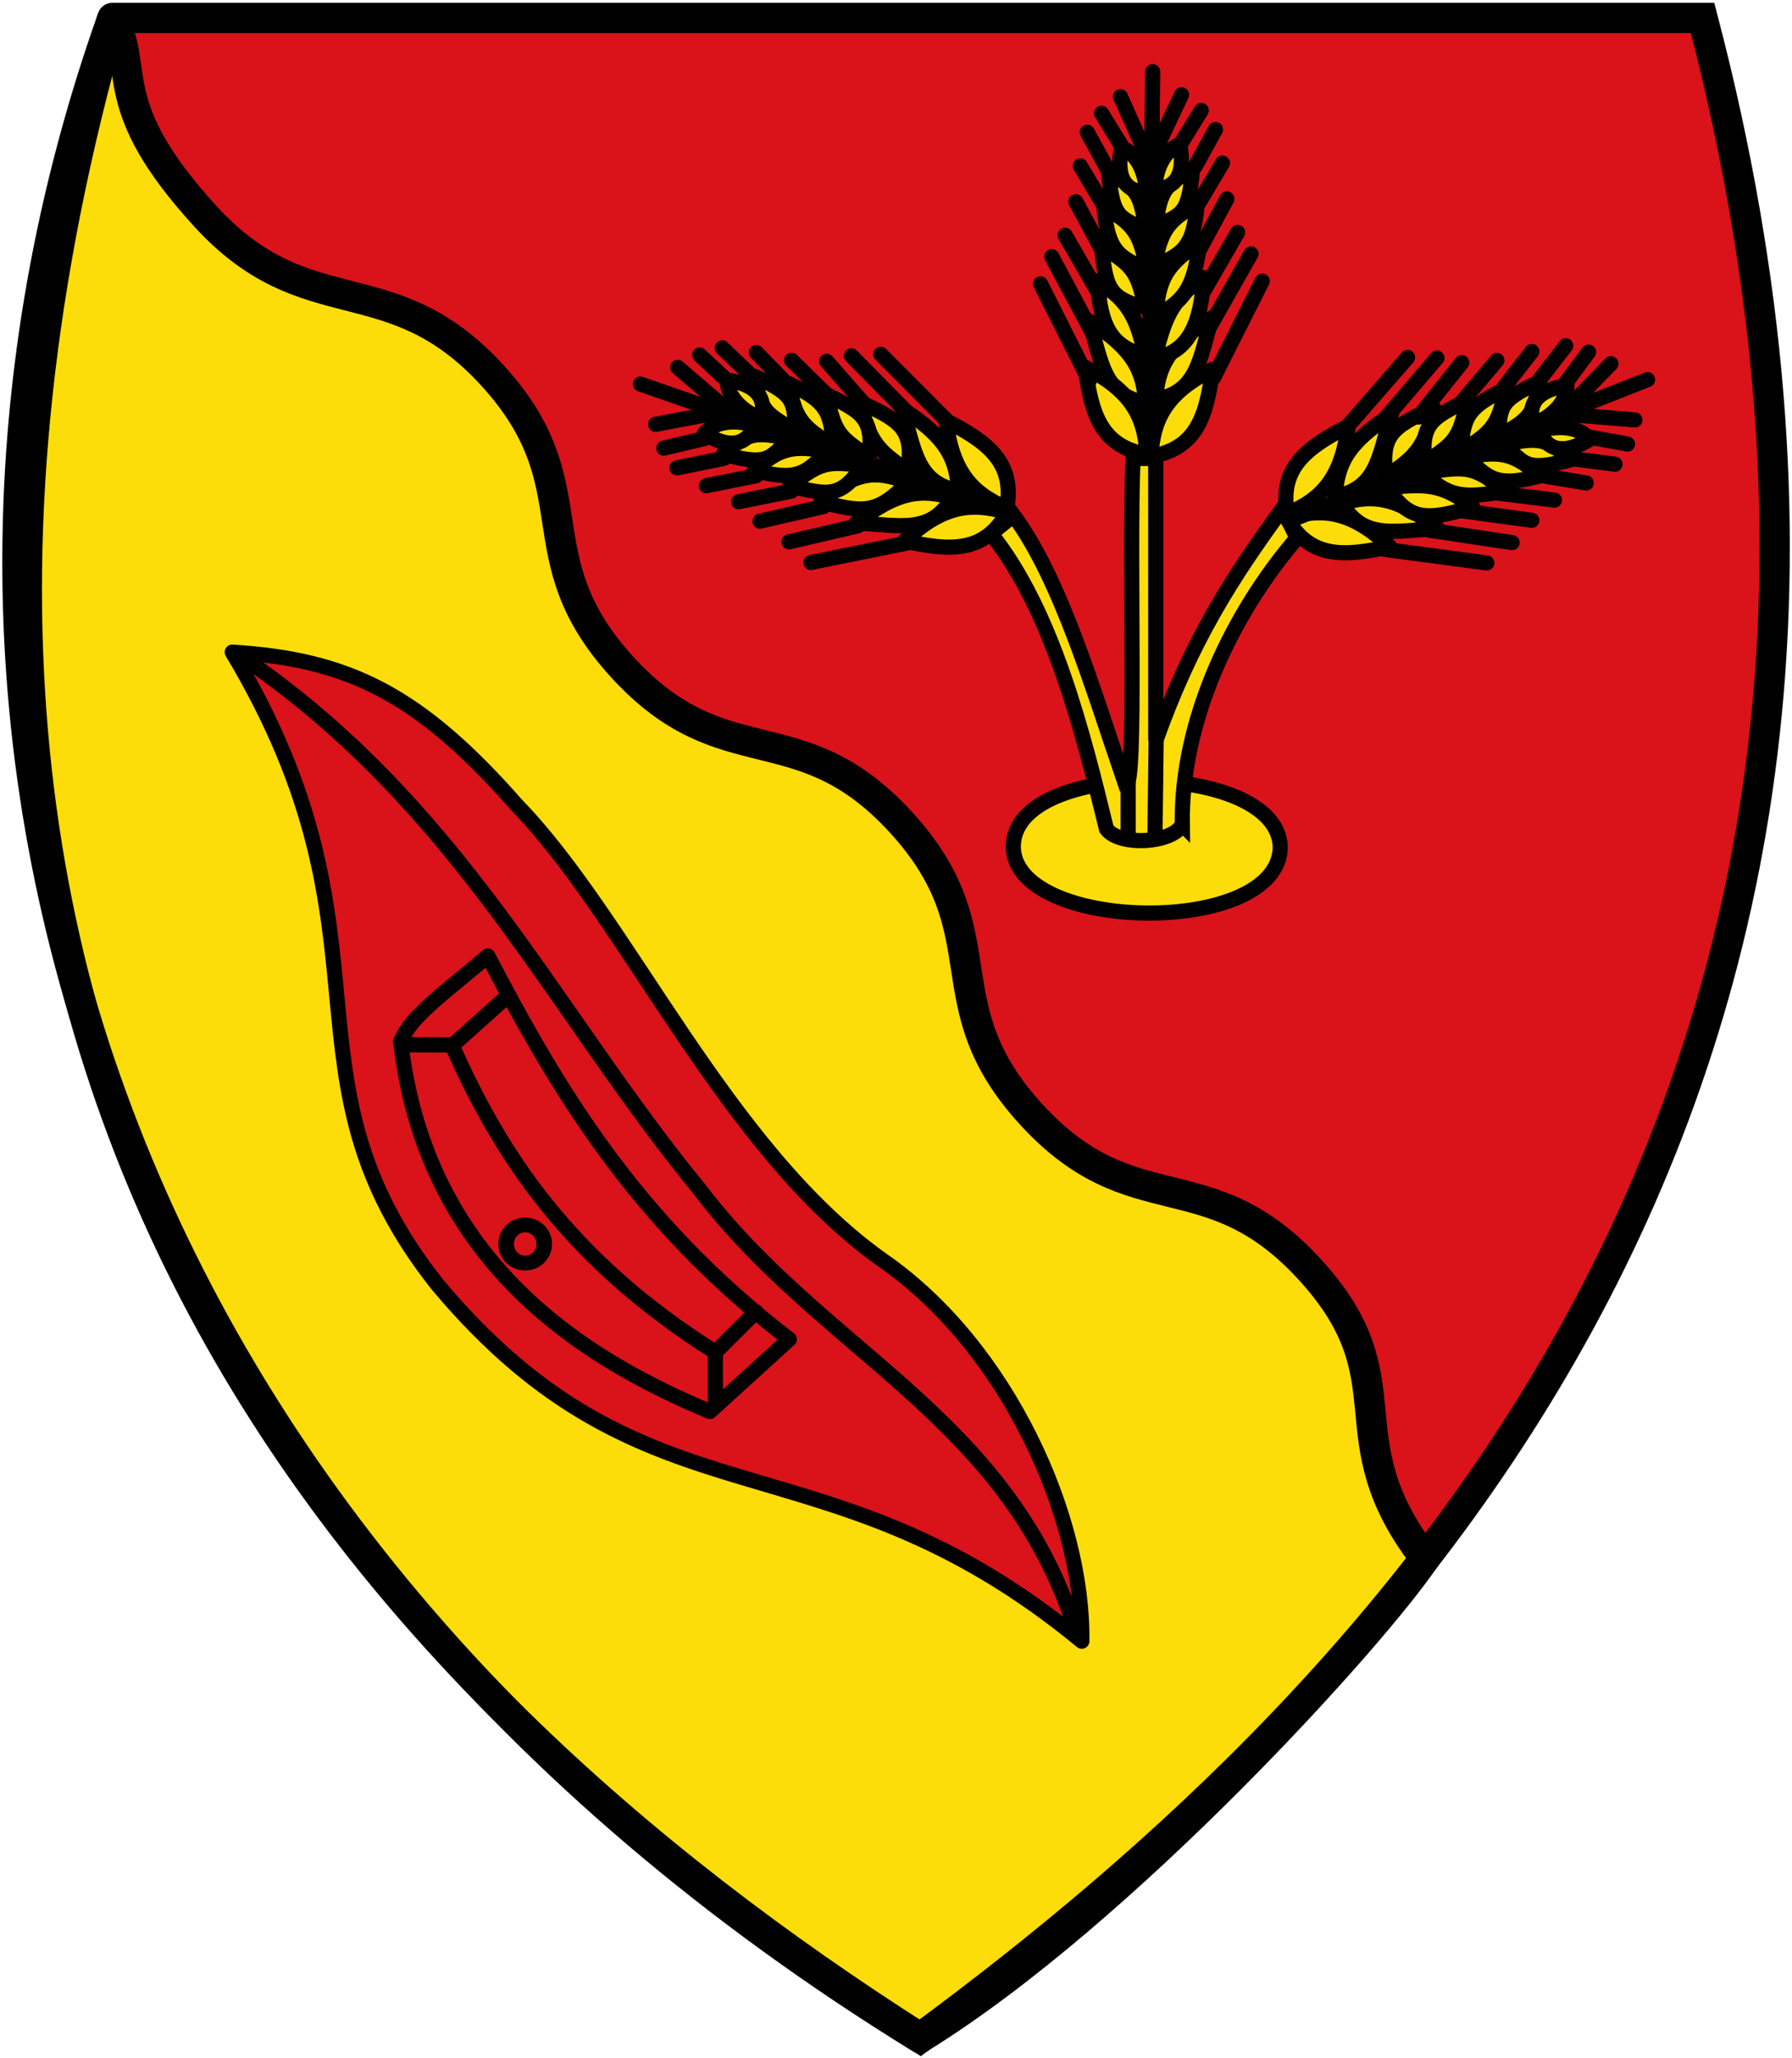 <svg xmlns="http://www.w3.org/2000/svg" height="489" width="426"><path d="M340 652.36c23.918 104.3 15.07 207.56-52.081 305.1 0 0-268.79-239.49-259.42-304.55z" style="fill:#da121a" transform="matrix(1.2 0 0 1.2 -3.26 -778.574)"/><path d="M185 1052.4C20.69 951.23-24.11 790.63 25 652.36c5.53 10.391-1.848 17.14 18.398 39.278 20.246 22.138 36.607 9.362 56.853 31.5 20.246 22.138 5.488 35.635 25.734 57.773 20.246 22.138 35.005 8.64 55.251 30.778 20.246 22.138 5.488 35.635 25.734 57.773 20.246 22.138 35.005 8.64 55.251 30.778 20.246 22.138 4.01 32.809 22.777 57.12-10 15-59.915 70.254-100 95z" style="fill:#fcdd09;stroke:#000;stroke-width:6;stroke-linecap:round;stroke-linejoin:round;stroke-miterlimit:4;stroke-dasharray:none" transform="matrix(1.2 0 0 1.2 -3.26 -778.574)"/><path d="M48.721 777.95c23.047 1.412 37.067 8.337 56.397 30.334 21.987 22.61 41.266 68.035 72.488 90.127 24.855 17.226 39.813 51.133 39.42 75.41-51.76-42.64-85.7-20.47-127.68-70.66-32.837-41.45-6.651-68.49-40.627-125.21z" style="fill:#da121a;stroke:#000;stroke-width:3;stroke-linecap:round;stroke-linejoin:round;stroke-miterlimit:4;stroke-dasharray:none" transform="matrix(1.2 0 0 1.2 -3.26 -778.574)"/><path d="m92.298 855.74-9.526-.032m61.661 60.722v10.62m-41.386-80.804-10.749 9.617c9.4 21.29 22.978 42.395 52.135 60.722l8.03-7.998m-70.377-53.626c4.94 44.306 37.197 63.31 61.259 73.37l15.737-14.31c-30.55-23.42-45.92-49.52-59.718-75.9-8.795 7.42-15.488 12.22-17.094 16.68m-32.274-76.38c43.795 29.638 62.064 70.28 91.253 105.86 24.583 32.395 60.995 44.91 74.496 87.188" style="fill:none;stroke:#000;stroke-width:3;stroke-linecap:round;stroke-linejoin:round;stroke-miterlimit:4;stroke-dasharray:none" transform="matrix(1.2 0 0 1.2 -3.26 -778.574)"/><path d="M111.51 894.65c0 2.64-2.02 4.779-4.513 4.779s-4.514-2.14-4.514-4.779c0-2.64 2.02-4.779 4.514-4.779 2.492 0 4.513 2.14 4.513 4.779z" transform="matrix(1.005 0 0 .949 17.307 -553.402)" style="fill:none;stroke:#000;stroke-width:3.687;stroke-linecap:round;stroke-linejoin:round;stroke-miterlimit:4;stroke-dasharray:none;stroke-dashoffset:0"/><path d="M203.45 816.44c.09 17.122 52.721 17.997 52.886.091-.462-17.182-52.739-17.629-52.886-.091z" style="fill:#fcdd09;stroke:#000;stroke-width:3;stroke-linecap:butt;stroke-linejoin:miter;stroke-miterlimit:4;stroke-dasharray:none" transform="matrix(1.2 0 0 1.2 -3.26 -778.574)"/><path d="M236.93 812.06c-.287-20.868 10.139-42.069 22.73-56.716l-2.867-5.841c-10.034 13.756-18.02 26.069-25.12 45.998v-55.908h-4.505c-.833 20.416.808 65.28-1.437 64.7-6.559-19.1-12.84-40.679-22.218-53.435l-4.487 3.645c12.262 15.25 18.32 39.817 22.885 58.464 2.512 3.48 13.207 2.908 15.019-.907z" style="fill:#fcdd09;stroke:#000;stroke-width:3;stroke-linecap:butt;stroke-linejoin:miter;stroke-miterlimit:4;stroke-dasharray:none" transform="matrix(1.2 0 0 1.2 -3.26 -778.574)"/><path d="M218.51 712.39c8.832 5.633 10.73 9.862 11.151 16.196-8.261-1.581-8.63-7.707-11.151-16.196z" style="fill:#fcdd09;stroke:#000;stroke-width:3;stroke-linecap:round;stroke-linejoin:round;stroke-miterlimit:4;stroke-dasharray:none" transform="matrix(1.2 0 0 1.2 -3.26 -778.574)"/><path d="M217.71 721.55c8.832 4.539 11.792 9.405 12.213 17.258-9.058-1.581-11.02-7.972-12.213-17.258zM242.93 721.94c-8.832 4.539-11.792 9.405-12.213 17.258 9.058-1.581 11.02-7.972 12.213-17.258zM220.1 704.42c6.708 4.274 7.81 7.799 9.558 14.855-6.604-1.847-8.895-5.304-9.558-14.855z" style="fill:#fcdd09;stroke:#000;stroke-width:3;stroke-linecap:round;stroke-linejoin:round;stroke-miterlimit:4;stroke-dasharray:none" transform="matrix(1.2 0 0 1.2 -3.26 -778.574)"/><path d="M220.9 697.52c6.708 4.274 7.013 5.157 8.762 12.213-7.73-1.847-7.834-4.52-8.762-12.213z" style="fill:#fcdd09;stroke:#000;stroke-width:3;stroke-linecap:round;stroke-linejoin:round;stroke-miterlimit:4;stroke-dasharray:none" transform="matrix(1.2 0 0 1.2 -3.26 -778.574)"/><path d="M221.43 689.82c5.778 3.344 7.279 5.157 8.496 12.611-4.946-2.859-7.733-2.988-8.496-12.611z" style="fill:#fcdd09;stroke:#000;stroke-width:3;stroke-linecap:round;stroke-linejoin:round;stroke-miterlimit:4;stroke-dasharray:none" transform="matrix(1.2 0 0 1.2 -3.26 -778.574)"/><path d="M222.36 682.98c5.778 3.344 6.217 4.095 7.434 11.549-4.947-2.859-6.671-1.926-7.434-11.549z" style="fill:#fcdd09;stroke:#000;stroke-width:3;stroke-linecap:round;stroke-linejoin:round;stroke-miterlimit:4;stroke-dasharray:none" transform="matrix(1.2 0 0 1.2 -3.26 -778.574)"/><path d="M224.88 678.07c3.221 1.17 4.88 5.19 4.912 8.894-4.814-.336-5.875-3.784-4.912-8.894zM242.8 711.76c-8.832 5.633-10.73 9.862-11.151 16.196 8.261-1.581 8.63-7.707 11.151-16.196z" style="fill:#fcdd09;stroke:#000;stroke-width:3;stroke-linecap:round;stroke-linejoin:round;stroke-miterlimit:4;stroke-dasharray:none" transform="matrix(1.2 0 0 1.2 -3.26 -778.574)"/><path d="M241.21 703.79c-6.708 4.274-7.998 8.925-9.746 15.981 6.604-1.284 9.084-6.43 9.746-15.981z" style="fill:#fcdd09;stroke:#000;stroke-width:3;stroke-linecap:round;stroke-linejoin:round;stroke-miterlimit:4;stroke-dasharray:none" transform="matrix(1.2 0 0 1.2 -3.26 -778.574)"/><path d="M240.41 696.89c-6.708 4.274-8.14 7.222-8.762 14.466 6.417-3.16 7.646-6.586 8.762-14.466z" style="fill:#fcdd09;stroke:#000;stroke-width:3;stroke-linecap:round;stroke-linejoin:round;stroke-miterlimit:4;stroke-dasharray:none" transform="matrix(1.2 0 0 1.2 -3.26 -778.574)"/><path d="M239.88 689.19c-5.778 3.344-7.279 5.157-8.496 12.611 4.946-2.859 7.733-2.988 8.496-12.611z" style="fill:#fcdd09;stroke:#000;stroke-width:3;stroke-linecap:round;stroke-linejoin:round;stroke-miterlimit:4;stroke-dasharray:none" transform="matrix(1.2 0 0 1.2 -3.26 -778.574)"/><path d="M238.95 682.35c-5.778 3.344-6.217 4.095-7.434 11.549 4.947-2.859 6.671-1.926 7.434-11.549z" style="fill:#fcdd09;stroke:#000;stroke-width:3;stroke-linecap:round;stroke-linejoin:round;stroke-miterlimit:4;stroke-dasharray:none" transform="matrix(1.2 0 0 1.2 -3.26 -778.574)"/><path d="M236.43 677.44c-3.221 1.17-4.88 5.19-4.912 8.894 4.814-.336 5.875-3.784 4.912-8.894z" style="fill:#fcdd09;stroke:#000;stroke-width:3;stroke-linecap:round;stroke-linejoin:round;stroke-miterlimit:4;stroke-dasharray:none" transform="matrix(1.2 0 0 1.2 -3.26 -778.574)"/><g style="fill:#ffd200;stroke:#000;stroke-width:3;stroke-linecap:round;stroke-linejoin:round;stroke-miterlimit:4;stroke-dasharray:none"><path d="M217.71 721.55c8.832 4.539 11.792 9.405 12.213 17.258-9.058-1.581-11.02-7.972-12.213-17.258zM242.93 721.94c-8.832 4.539-11.792 9.405-12.213 17.258 9.058-1.581 11.02-7.972 12.213-17.258zM220.1 704.42c6.708 4.274 7.81 6.485 9.558 13.541-7.73-1.847-8.895-3.99-9.558-13.541z" style="fill:#fcdd09" transform="scale(1.2 1.2) rotate(70.126 696.32 438.146)"/><path d="M220.9 697.52c6.708 4.274 7.013 5.157 8.762 12.213-7.73-1.847-7.834-4.52-8.762-12.213z" style="fill:#fcdd09" transform="scale(1.2 1.2) rotate(70.126 696.32 438.146)"/><path d="M221.43 689.82c5.778 3.344 7.279 5.157 8.496 12.611-4.946-2.859-7.733-2.988-8.496-12.611z" style="fill:#fcdd09" transform="scale(1.2 1.2) rotate(70.126 696.32 438.146)"/><path d="M222.36 682.98c5.778 3.344 6.217 4.095 7.434 11.549-4.947-2.859-6.671-1.926-7.434-11.549z" style="fill:#fcdd09" transform="scale(1.2 1.2) rotate(70.126 696.32 438.146)"/><path d="M224.88 678.07c3.221 1.17 4.88 5.19 4.912 8.894-4.814-.336-5.875-3.784-4.912-8.894zM242.8 711.76c-8.832 5.633-10.73 9.862-11.151 16.196 8.261-1.581 8.63-7.707 11.151-16.196z" style="fill:#fcdd09" transform="scale(1.2 1.2) rotate(70.126 696.32 438.146)"/><path d="M241.21 703.79c-6.708 4.274-7.626 7.54-9.375 14.595 7.73-1.847 8.713-5.044 9.375-14.595z" style="fill:#fcdd09" transform="scale(1.2 1.2) rotate(70.126 696.32 438.146)"/><path d="M240.41 696.89c-7.706 3.913-7.305 6.746-9.053 13.802 6.922-3.127 7.591-6.584 9.053-13.802z" style="fill:#fcdd09" transform="scale(1.2 1.2) rotate(70.126 696.32 438.146)"/><path d="M239.88 689.19c-5.778 3.344-7.279 5.157-8.496 12.611 4.946-2.859 7.733-2.988 8.496-12.611z" style="fill:#fcdd09" transform="scale(1.2 1.2) rotate(70.126 696.32 438.146)"/><path d="M238.95 682.35c-5.778 3.344-6.217 4.095-7.434 11.549 4.947-2.859 6.671-1.926 7.434-11.549z" style="fill:#fcdd09" transform="scale(1.2 1.2) rotate(70.126 696.32 438.146)"/><path d="M236.43 677.44c-3.221 1.17-4.88 5.19-4.912 8.894 4.814-.336 5.875-3.784 4.912-8.894z" style="fill:#fcdd09" transform="scale(1.2 1.2) rotate(70.126 696.32 438.146)"/></g><path d="M278.36 730.93c-8.832 5.633-10.73 9.862-11.151 16.196 8.261-1.581 8.63-7.707 11.151-16.196z" style="fill:#fcdd09;stroke:#000;stroke-width:3;stroke-linecap:round;stroke-linejoin:round;stroke-miterlimit:4;stroke-dasharray:none" transform="matrix(1.2 0 0 1.2 -3.26 -778.574)"/><g style="fill:#ffd200;stroke:#000;stroke-width:3;stroke-linecap:round;stroke-linejoin:round;stroke-miterlimit:4;stroke-dasharray:none"><path d="M217.71 721.55c8.832 4.539 11.792 9.405 12.213 17.258-9.058-1.581-11.02-7.972-12.213-17.258zM242.93 721.94c-8.832 4.539-11.792 9.405-12.213 17.258 9.058-1.581 11.02-7.972 12.213-17.258zM220.1 704.42c6.708 4.274 7.81 6.485 9.558 13.541-7.73-1.847-8.895-3.99-9.558-13.541z" style="fill:#fcdd09" transform="scale(-1.2 1.2) rotate(70.126 469.88 113.828)"/><path d="M220.9 697.52c6.708 4.274 7.013 5.157 8.762 12.213-7.73-1.847-7.834-4.52-8.762-12.213z" style="fill:#fcdd09" transform="scale(-1.2 1.2) rotate(70.126 469.88 113.828)"/><path d="M221.43 689.82c5.778 3.344 7.279 5.157 8.496 12.611-4.946-2.859-7.733-2.988-8.496-12.611z" style="fill:#fcdd09" transform="scale(-1.2 1.2) rotate(70.126 469.88 113.828)"/><path d="M222.36 682.98c5.778 3.344 6.217 4.095 7.434 11.549-4.947-2.859-6.671-1.926-7.434-11.549z" style="fill:#fcdd09" transform="scale(-1.2 1.2) rotate(70.126 469.88 113.828)"/><path d="M224.88 678.07c3.221 1.17 4.88 5.19 4.912 8.894-4.814-.336-5.875-3.784-4.912-8.894zM242.8 711.76c-8.832 5.633-10.73 9.862-11.151 16.196 8.261-1.581 8.63-7.707 11.151-16.196z" style="fill:#fcdd09" transform="scale(-1.2 1.2) rotate(70.126 469.88 113.828)"/><path d="M241.21 703.79c-7.336 4.046-9.622 7.227-9.475 14.968 7.358-3.578 8.812-5.417 9.475-14.968z" style="fill:#fcdd09" transform="scale(-1.2 1.2) rotate(70.126 469.88 113.828)"/><path d="M240.41 696.89c-6.708 4.274-7.013 5.157-8.762 12.213 7.73-1.847 7.834-4.52 8.762-12.213z" style="fill:#fcdd09" transform="scale(-1.2 1.2) rotate(70.126 469.88 113.828)"/><path d="M239.88 689.19c-5.778 3.344-7.279 5.157-8.496 12.611 4.946-2.859 7.733-2.988 8.496-12.611z" style="fill:#fcdd09" transform="scale(-1.2 1.2) rotate(70.126 469.88 113.828)"/><path d="M238.95 682.35c-5.778 3.344-6.217 4.095-7.434 11.549 4.947-2.859 6.671-1.926 7.434-11.549z" style="fill:#fcdd09" transform="scale(-1.2 1.2) rotate(70.126 469.88 113.828)"/><path d="M236.43 677.44c-3.221 1.17-4.88 5.19-4.912 8.894 4.814-.336 5.875-3.784 4.912-8.894z" style="fill:#fcdd09" transform="scale(-1.2 1.2) rotate(70.126 469.88 113.828)"/><path d="M278.36 730.93c-8.832 5.633-10.73 9.862-11.151 16.196 8.261-1.581 8.63-7.707 11.151-16.196z" style="fill:#fcdd09" transform="matrix(-1.2 0 0 1.2 548.54 -779.908)"/></g><path d="m224.68 667.96 4.961 11.1m7.134-11.475-5.337 11.288m9.25-8.187-3.835 6.219m6.651-2.464-4.022 7.345m5.407-.676-5.15 8.66m6.024-1.569-5.31 9.824m7.434-3.186-6.903 11.948m9.558-7.7-8.418 14.836m10.639-9.45-9.655 19.174m-12.045-60.641-.858 75.663m-9.28-67.422 3.835 6.218m-6.65-2.464 4.022 7.346m-5.407-.676 5.149 8.66m-6.023-1.57 5.31 9.825m-7.435-3.186 6.903 11.948m-9.558-7.7 8.23 15.399m-10.45-10.013 9.655 19.173M321.84 720.84l-7.736 7.943m12.489 3.186-13.751-1.133m12.288 5.906-7.188-1.308m4.716 5.298-8.306-1.073m2.597 4.79-9.94-1.643m3.654 5.038-11.083-1.37m6.603 5.367-13.375-1.815m9.456 6.232-16.409-2.458m11.405 6.487-20.177-2.677m52.015-33.624-69.664 27.436m57.981-32.884-4.927 6.632m.405-7.888-5.775 7.483m-.941-6.344-6.191 7.948m-.732-6.181-7.217 8.521m.262-8.083-8.615 10.779m3.692-11.705-11.346 13.27m5.521-13.378-12.954 14.891M136.97 721.56l9.52 8.146m-13.9 3.135 11.706-2.203m-10.083 6.924 8.08-1.922m-5.477 5.828 9.392-1.912m-3.563 5.437 9.88-1.973m-3.484 5.157 10.468-2.113m-6.23 5.95 12.625-2.909m-6.874 7.014 13.693-3.2m-9.354 7.274 19.98-4.037m-53.766-31.29 70.757 24.519m-59.02-30.273 5.901 5.498m-1.424-6.904 6.527 6.238m.223-5.324 6.265 6.424m.713-4.888 7.496 7.338m-.53-7.132 8.218 9.36m-3.328-10.45 11.406 11.573m-5.589-11.874 14.303 14.359" style="fill:none;stroke:#000;stroke-width:3;stroke-linecap:round;stroke-linejoin:round;stroke-miterlimit:4;stroke-dasharray:none" transform="matrix(1.2 0 0 1.2 -3.26 -778.574)"/><path d="M25 652.36h315c55 210-60 330-155 400C75 982.32-35 862.32 25 652.32Z" style="fill:none;stroke:#000;stroke-width:6;stroke-linecap:butt;stroke-linejoin:miter;stroke-miterlimit:4;stroke-dasharray:none" transform="matrix(1.2 0 0 1.2 -3.26 -778.574)"/><path d="M226.21 800.14v14.337M231.78 792.97l-.266 21.771" style="fill:none;stroke:#000;stroke-width:3;stroke-linecap:round;stroke-linejoin:round;stroke-miterlimit:4;stroke-dasharray:none" transform="matrix(1.2 0 0 1.2 -3.26 -778.574)"/></svg>